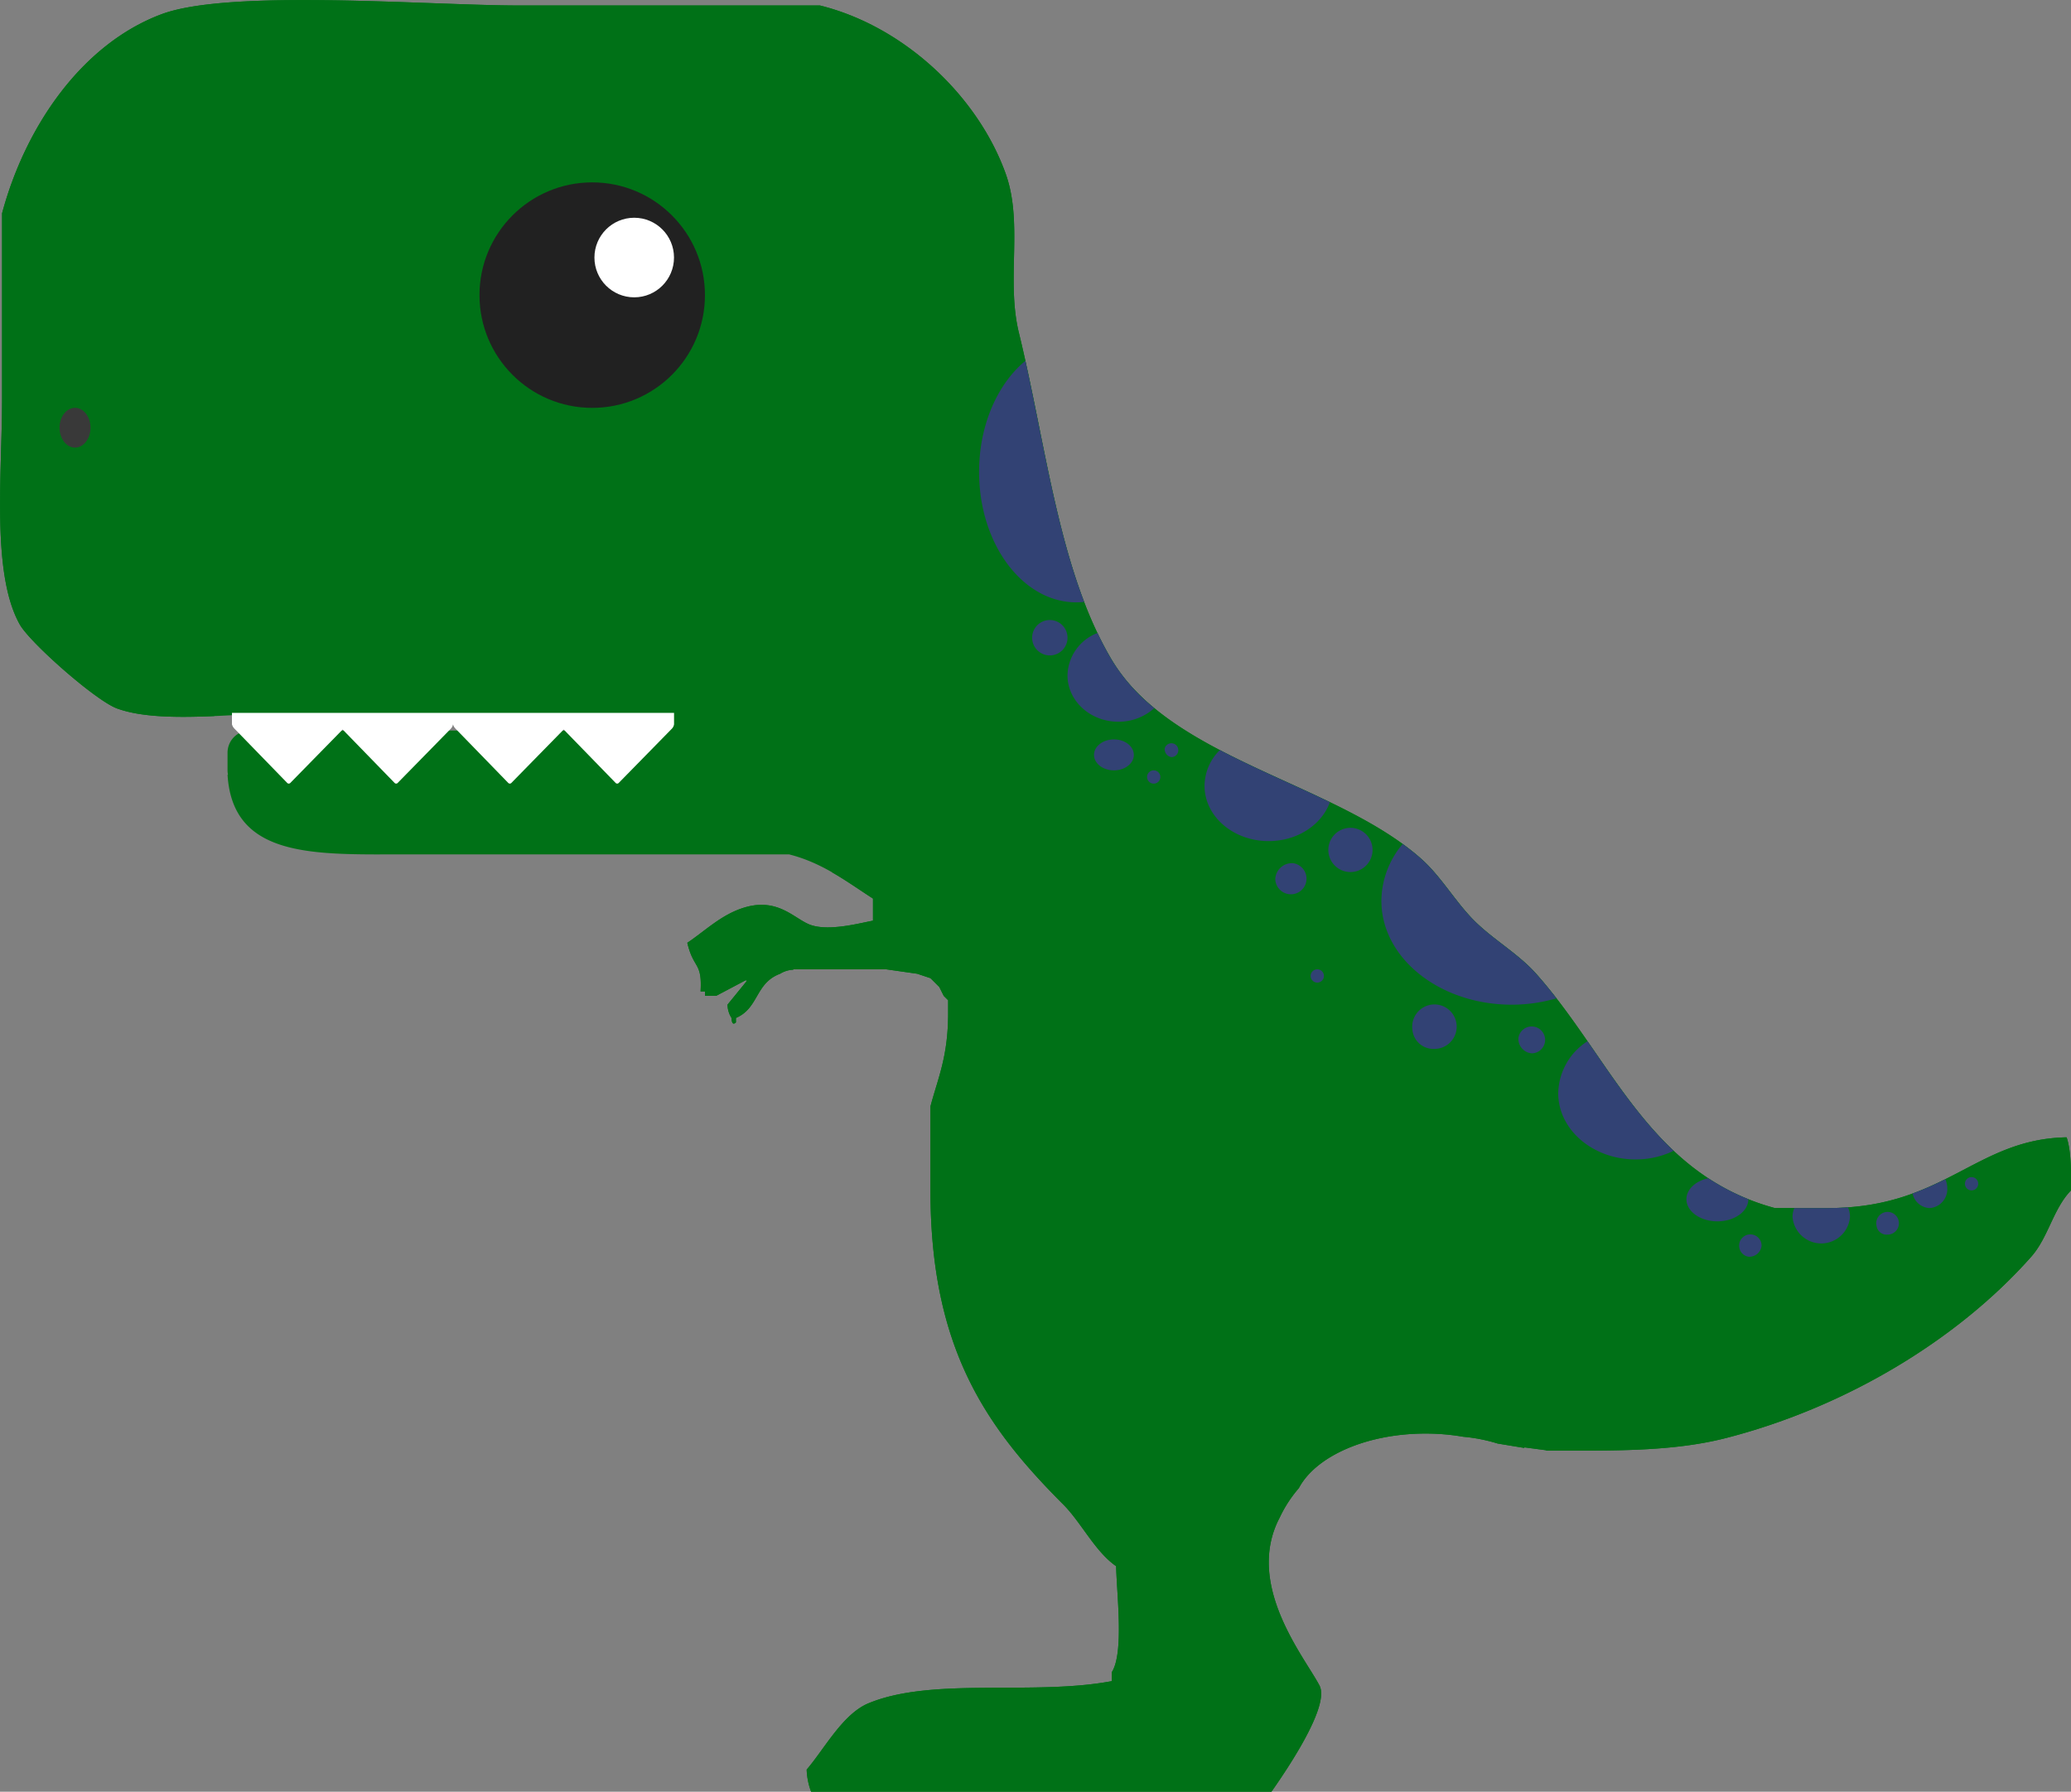 <svg id="Dino" xmlns="http://www.w3.org/2000/svg" width="468.46" height="405.249" viewBox="0 0 468.46 405.249">
  <rect x="0" y="0" width="468.46" height="405.249" fill="#808080" stroke="none"/>
  <defs>
    <style>
      .cls-1 {
        fill: #007117;
      }

      .cls-1, .cls-2, .cls-3, .cls-4 {
        fill-rule: evenodd;
      }

      .cls-2, .cls-6 {
        fill: #fff;
      }

      .cls-3 {
        fill: #324274;
      }

      .cls-4 {
        fill: #393939;
      }

      .cls-5 {
        fill: #212121;
      }
    </style>
  </defs>
  <path id="Dino-2" data-name="Dino" class="cls-1" d="M1479.35,883.019c-4.03,4.125-5.14,10.639-9,15-16.4,18.529-41.59,33.944-69,41-12.42,3.2-26.48,2.854-40.71,2.855l0.01-.073-4.96-.66-0.01.133-6.01-.991a37.439,37.439,0,0,0-7.78-1.535,50.21,50.21,0,0,0-8.54-.729c-13.49,0-24.9,5.2-28.67,12.345a28.879,28.879,0,0,0-4.33,6.655c-8.01,15.2,5.71,31.656,9,38,2.16,4.162-5.4,16.211-10.86,24H1194.35a15.607,15.607,0,0,1-1-5c3.98-4.62,8.16-12.59,14-15,14.51-5.991,37.2-1.656,55-5v-2c2.82-4.36,1.13-17.587,1-24-4.78-3.314-7.88-9.879-12-14-17.55-17.561-30-35.406-30-71v-19c1.71-6.479,3.97-11.155,4-21v-3l-1-1-1-2-2-2-3-1-7-1h-21l-0.06.093a6.06,6.06,0,0,0-2.94.907c-5.69,2.122-4.78,7.772-10,10v1c-1.01.99-.99-0.986-1-1a5.642,5.642,0,0,1-.9-3.016c1.61-1.968,3.96-4.861,4.17-5.115,0.27-.336.14-0.5-0.25-0.3-0.43.231-4.35,2.3-6.49,3.429h-2.53v-1h-1c0.4-6.7-1.6-5.01-3-11,4-2.649,7.74-6.448,13-8,7.72-2.279,11.36,2.788,15,4,4.24,1.412,11.05-.455,14-1v-5c-5.68-3.642-11.26-8.056-19-10h-86c-20.75,0-39.82,1.2-41-18,0.04-.006.06-0.012,0.1-0.018a5.291,5.291,0,0,1-.1-0.982v-4a5,5,0,0,1,5-5h93c0.8-1.18.77-1.681,1-4h-85c-11.74,0-29.21,2.579-39-1-4.83-1.765-19.68-14.864-22-19-6.43-11.458-4-33.853-4-51v-42c5.28-19.659,18.05-38.246,36-45,15.4-5.795,60.26-2,81-2h68c19.1,4.73,35.72,20.537,42,38,4.04,11.231.09,24.075,3,36,6.23,25.56,8.98,53.814,21,74,13.43,22.544,50.64,27.824,70,45,4.5,3.992,7.73,9.732,12,14s10,7.5,14,12c17.01,19.1,25.59,45.327,54,53h12c26.44,0.008,33.33-15.61,54-16C1479.35,873.912,1479.41,878.693,1479.35,883.019Z" transform="translate(-1010.88 -613.781)"/>
  <path id="Dente_copiar" data-name="Dente copiar" class="cls-2" d="M1162.87,778.582s-11.81,12.056-12.04,12.287a0.476,0.476,0,0,1-.68.006c-0.13-.138-10.26-10.545-11.76-12.094-1.51,1.543-11.64,11.874-11.84,12.088a0.487,0.487,0,0,1-.69.006c-0.14-.149-11.95-12.293-11.95-12.293a2.112,2.112,0,0,1-.56-0.983V764.507a0.489,0.489,0,0,1,.48-0.491h49.04a0.489,0.489,0,0,1,.48.491V777.6A1.813,1.813,0,0,1,1162.87,778.582Zm-62.04,12.287a0.476,0.476,0,0,1-.68.006c-0.13-.138-10.26-10.545-11.76-12.094-1.51,1.543-11.64,11.874-11.84,12.088a0.487,0.487,0,0,1-.69.006c-0.14-.149-11.95-12.293-11.95-12.293a2.112,2.112,0,0,1-.56-0.983V764.507a0.489,0.489,0,0,1,.48-0.491h49.04a0.489,0.489,0,0,1,.48.491V777.6a1.813,1.813,0,0,1-.48.983S1101.06,790.638,1100.83,790.869Z" transform="translate(-1010.88 -613.781)"/>
  <path id="Dino_se_boa" data-name="Dino se boa" class="cls-1" d="M1479.35,883.019c-4.03,4.125-5.14,10.639-9,15-16.4,18.529-41.59,33.944-69,41-12.42,3.2-26.48,2.854-40.71,2.855l0.01-.073-4.96-.66-0.01.133-6.01-.991a37.439,37.439,0,0,0-7.78-1.535,50.21,50.21,0,0,0-8.54-.729c-13.49,0-24.9,5.2-28.67,12.345a28.879,28.879,0,0,0-4.33,6.655c-8.01,15.2,5.71,31.656,9,38,2.16,4.162-5.4,16.211-10.86,24H1194.35a15.607,15.607,0,0,1-1-5c3.98-4.62,8.16-12.59,14-15,14.51-5.991,37.2-1.656,55-5v-2c2.82-4.36,1.13-17.587,1-24-4.78-3.314-7.88-9.879-12-14-17.55-17.561-30-35.406-30-71v-19c1.71-6.479,3.97-11.155,4-21v-3l-1-1-1-2-2-2-3-1-7-1h-21l-0.06.093a6.06,6.06,0,0,0-2.94.907c-5.69,2.122-4.78,7.772-10,10v1c-1.01.99-.99-0.986-1-1a5.642,5.642,0,0,1-.9-3.016c1.61-1.968,3.96-4.861,4.17-5.115,0.27-.336.14-0.5-0.25-0.3-0.43.231-4.35,2.3-6.49,3.429h-2.53v-1h-1c0.4-6.7-1.6-5.01-3-11,4-2.649,7.74-6.448,13-8,7.72-2.279,11.36,2.788,15,4,4.24,1.412,11.05-.455,14-1v-5c-3.04-1.948-6.06-4.107-9.38-6h19.38v-36h-159v0.723c-8.17.355-16.36,0.339-22-1.723-4.83-1.765-19.68-14.864-22-19-6.43-11.458-4-33.853-4-51v-42c5.28-19.659,18.05-38.246,36-45,15.4-5.795,60.26-2,81-2h68c19.1,4.73,35.72,20.537,42,38,4.04,11.231.09,24.075,3,36,6.23,25.56,8.98,53.814,21,74,13.43,22.544,50.64,27.824,70,45,4.5,3.992,7.73,9.732,12,14s10,7.5,14,12c17.01,19.1,25.59,45.327,54,53h12c26.44,0.008,33.33-15.61,54-16C1479.35,873.912,1479.41,878.693,1479.35,883.019Z" transform="translate(-1010.88 -613.781)"/>
  <g id="Bolinhas">
    <path id="Dino_se_boa_copiar" data-name="Dino se boa copiar" class="cls-3" d="M1451.35,882.519a4.272,4.272,0,0,1-4,4.5,4.112,4.112,0,0,1-3.84-3.292,73.821,73.821,0,0,0,7.4-3.23A4.981,4.981,0,0,1,1451.35,882.519Zm-16,8.5a2.563,2.563,0,1,1,2.5,2A2.292,2.292,0,0,1,1435.35,891.019Zm20-9.5a1.5,1.5,0,1,1,1.5,1.5A1.5,1.5,0,0,1,1455.35,881.519Zm-49,16.5a2.542,2.542,0,1,1,3-2.5A2.782,2.782,0,0,1,1406.35,898.019Zm0-13c0,2.761-3.13,5-7,5s-7-2.239-7-5c0-2.244,2.08-4.121,4.93-4.753a51.123,51.123,0,0,0,9.07,4.735v0.018Zm-25.5-9c-9.66,0-17.5-6.716-17.5-15a14.3,14.3,0,0,1,6.62-11.736c6.05,8.757,11.88,17.629,19.49,24.783A19.659,19.659,0,0,1,1380.85,876.019Zm-26.5-27.5a3.036,3.036,0,1,1,3,3.5A3.277,3.277,0,0,1,1354.35,848.519Zm-56.5-44.5c-8.01,0-14.5-5.6-14.5-12.5a11.452,11.452,0,0,1,3.46-8.088c8,4.192,16.72,7.831,24.89,11.787C1309.87,800.316,1304.36,804.019,1297.85,804.019Zm-34-27c-6.35,0-11.5-4.7-11.5-10.5a10.5,10.5,0,0,1,6.79-9.574c1,2.087,2.05,4.128,3.21,6.074a42.394,42.394,0,0,0,9.63,10.922A12.019,12.019,0,0,1,1263.85,777.019Zm-1,4c2.49,0,4.5,1.567,4.5,3.5s-2.01,3.5-4.5,3.5-4.5-1.567-4.5-3.5S1260.37,781.019,1262.85,781.019Zm-14.5-27a4,4,0,1,1-4,4A4,4,0,0,1,1248.35,754.019Zm22,35.5a1.5,1.5,0,1,1,1.5,1.5A1.5,1.5,0,0,1,1270.35,789.519Zm4-6.5a1.563,1.563,0,1,1,1.5,2A1.8,1.8,0,0,1,1274.35,783.019Zm34.5,50a1.5,1.5,0,1,1-1.5,1.5A1.5,1.5,0,0,1,1308.85,833.019Zm-5.5-24a3.531,3.531,0,1,1-4,3.5A3.775,3.775,0,0,1,1303.35,809.019Zm8-3a5,5,0,1,1,5,5A5,5,0,0,1,1311.35,806.019Zm19,40.5a5.028,5.028,0,1,1,5,4.5A4.771,4.771,0,0,1,1330.35,846.519Zm-76-96.5c-12.15,0-22-13.208-22-29.5,0-10.623,4.19-19.931,10.47-25.125,4.11,18.57,7,38.051,13.3,54.521A16.368,16.368,0,0,1,1254.35,750.019Zm98.5,91c-16.29,0-29.5-10.521-29.5-23.5a20.154,20.154,0,0,1,4.81-12.842c1.47,1.066,2.87,2.175,4.19,3.342,4.5,3.992,7.73,9.732,12,14s10,7.5,14,12c1.6,1.8,3.12,3.656,4.6,5.557A36.2,36.2,0,0,1,1352.85,841.019Zm76.05,45.837a5.606,5.606,0,0,1,.45,2.163,6.521,6.521,0,0,1-13,0,5.583,5.583,0,0,1,.4-2h7.6C1425.94,887.019,1427.45,886.961,1428.9,886.856Z" transform="translate(-1010.88 -613.781)"/>
  </g>
  <path id="Nariz" class="cls-4" d="M1027.85,706.019c1.93,0,3.5,2.015,3.5,4.5s-1.57,4.5-3.5,4.5-3.5-2.015-3.5-4.5S1025.92,706.019,1027.85,706.019Z" transform="translate(-1010.88 -613.781)"/>
  <g id="Olho">
    <circle id="Olho-2" data-name="Olho" class="cls-5" cx="133.96" cy="66.75" r="25.5"/>
    <circle id="Brilho_olho" data-name="Brilho olho" class="cls-6" cx="143.46" cy="58.25" r="9"/>
  </g>
</svg>
